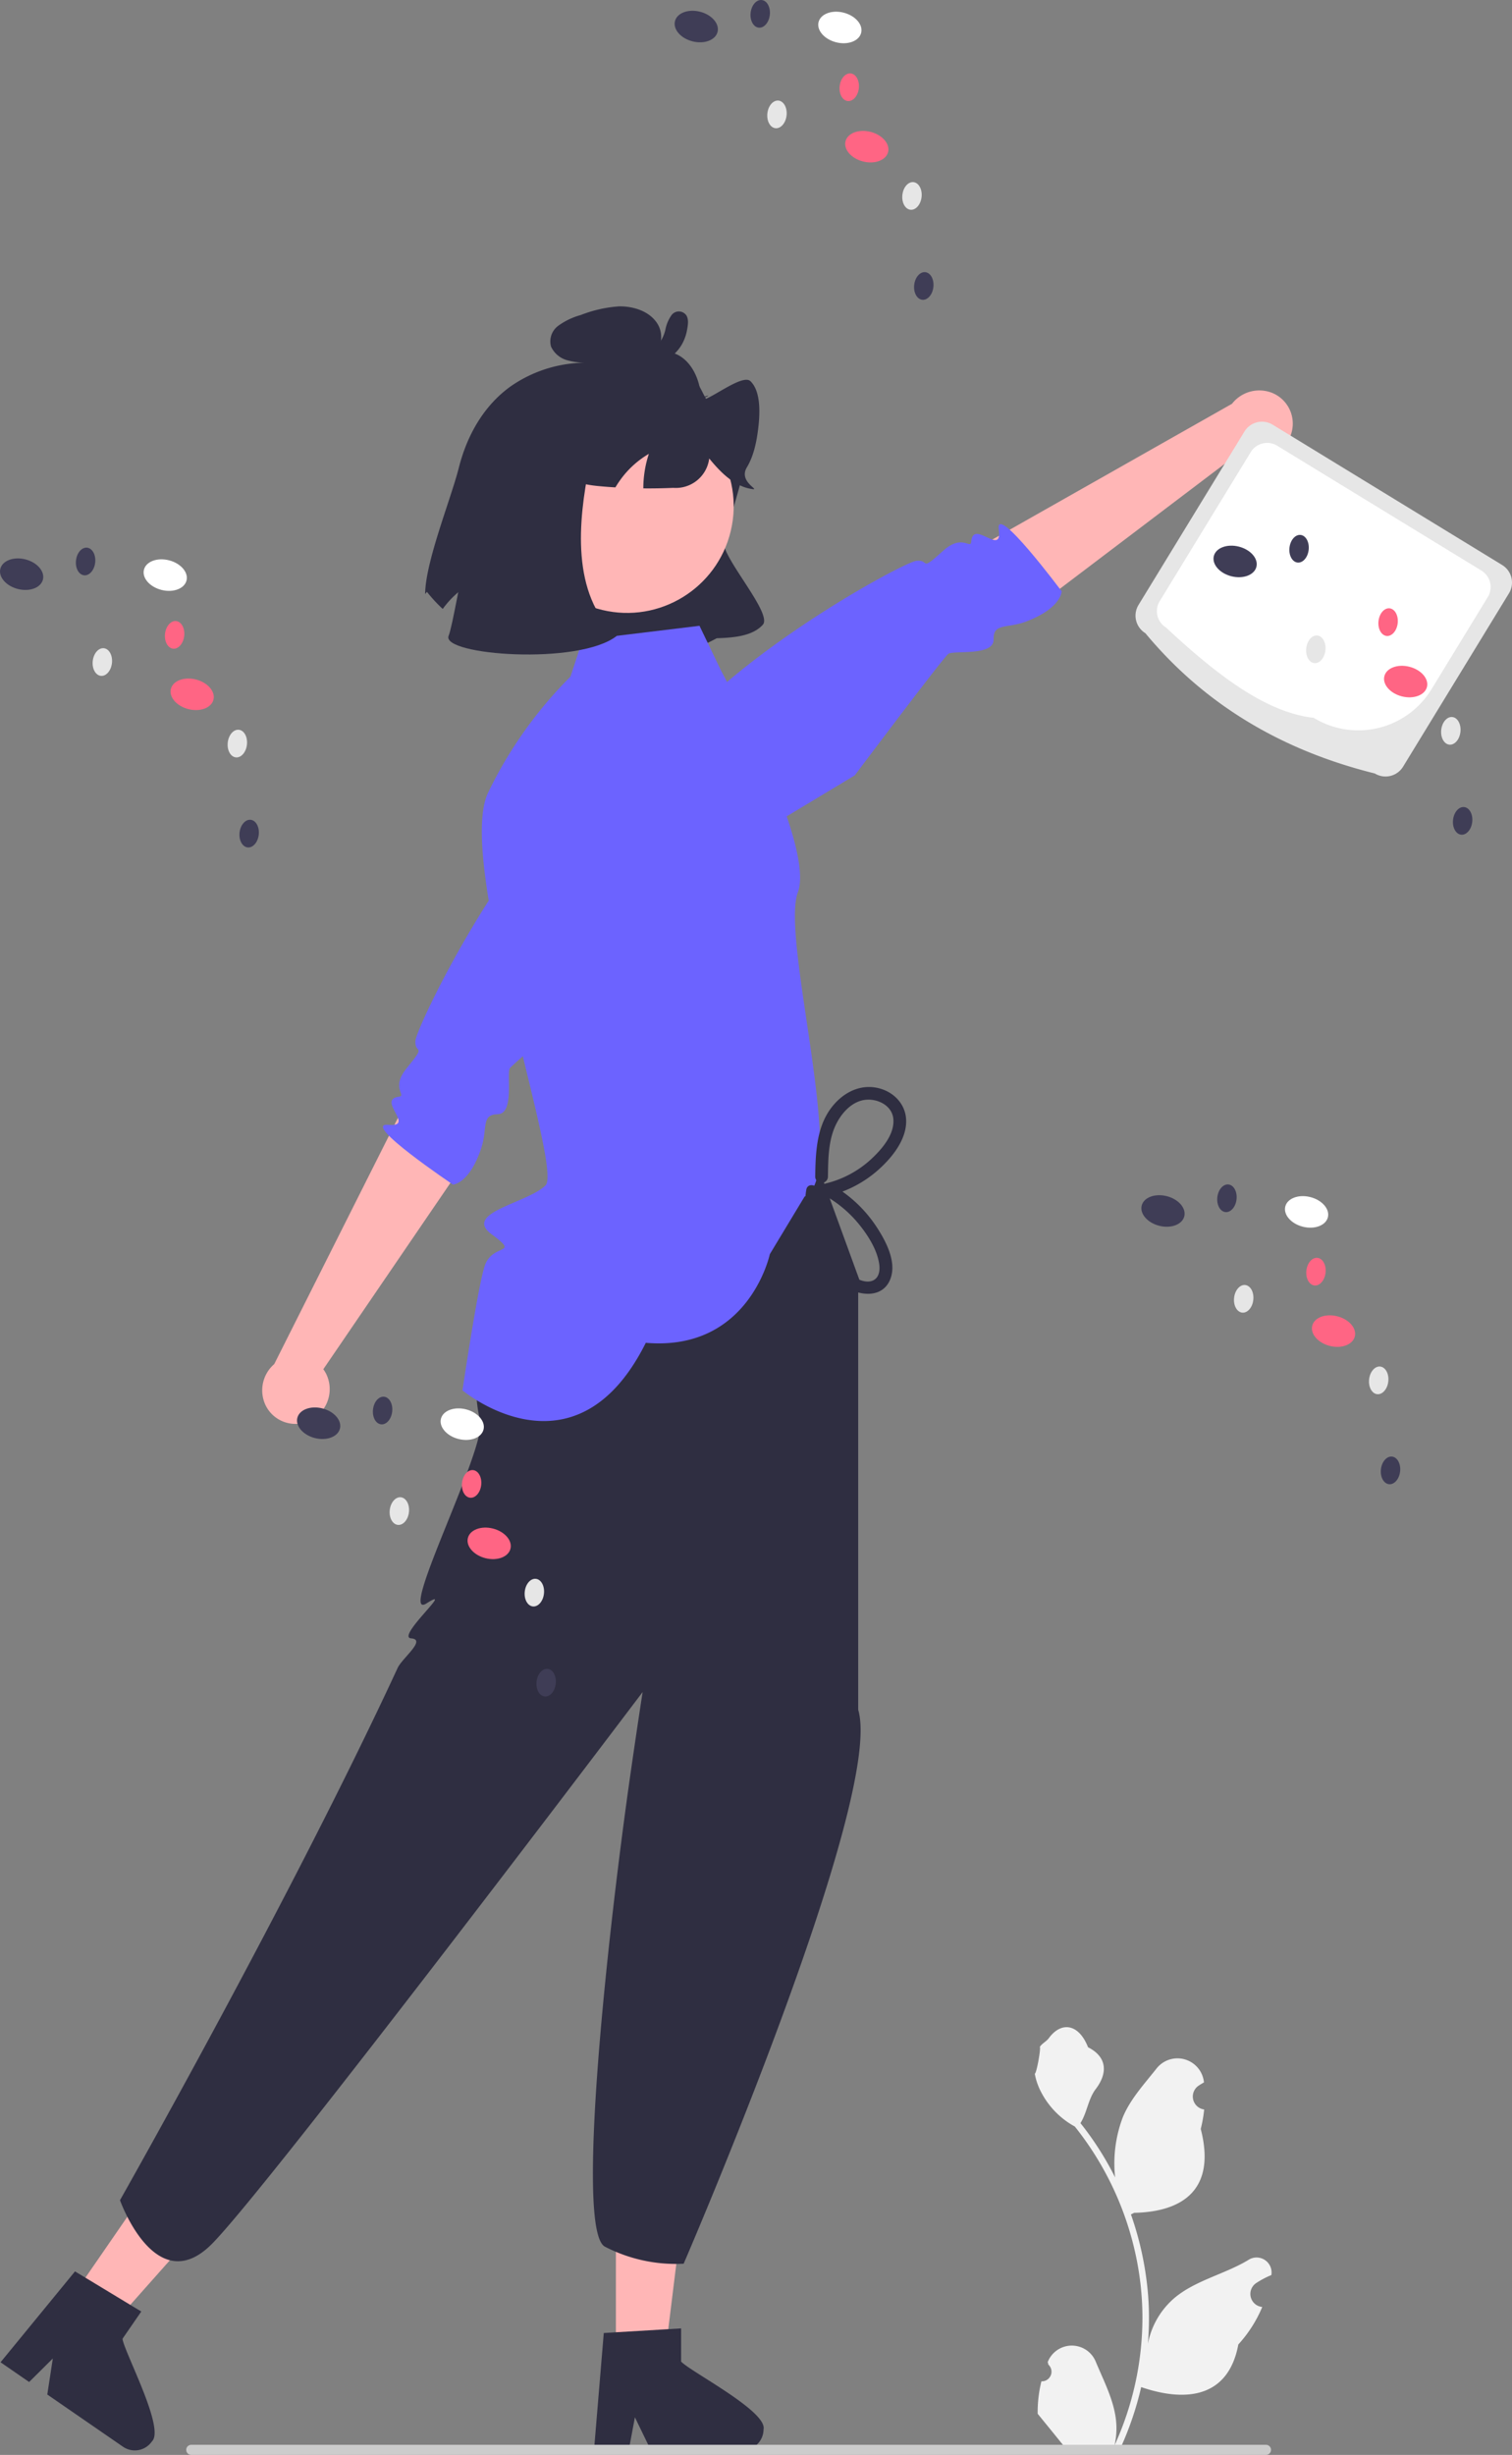 <svg xmlns="http://www.w3.org/2000/svg" xmlns:xlink="http://www.w3.org/1999/xlink" width="356.357" height="578.273" data-name="Layer 1" viewBox="0 0 356.357 578.273"><rect x="0" y="0" width="356.357" height="578.273" fill="#808080" stroke="none"/><path fill="#2f2e41" d="M529.964,271.023c-1.853,7.357-7.891,22.151-7.944,29.781l.417-.539a34.099,34.099,0,0,0,3.73,4.041,21.903,21.903,0,0,1,6.681-6.069,26.219,26.219,0,0,0-1.232,10.32c4.253,8.943,17.475,2.906,25.414.787,9.321,8.131,20.381,9.08,33.715,1.864,3.986-.13,8.419-.482,10.858-3.179s-10.246-16.488-9.206-19.943c7.406-24.608,6.987-21.932-2.718-31.314-2.136-2.065-2.597-5.517-5.113-7.421-3.491-2.64-8.333-2.94-12.781-3.103a6.647,6.647,0,0,0,5.396-3.649,5.996,5.996,0,0,0-.922-6.191c-1.905-2.366-5.338-3.425-8.505-3.376a30.275,30.275,0,0,0-9.036,2.029,16.51,16.51,0,0,0-5.296,2.522,4.572,4.572,0,0,0-1.735,4.913,5.924,5.924,0,0,0,3.979,3.269,15.505,15.505,0,0,0,4.07.541,31.064,31.064,0,0,0-17.625,5.615C535.651,256.582,531.827,263.668,529.964,271.023Z" transform="translate(-421.821 -160.863)"/><circle cx="569.612" cy="280.111" r="25.127" fill="#ffb6b6" transform="translate(-257.631 607.666) rotate(-76.491)"/><path fill="#2f2e41" d="M552.839,270.018c2.037,4.167,6.353,5.012,10.286,5.37,1.24.117,2.486.213,3.738.28.374-.624.778-1.241,1.207-1.831a21.903,21.903,0,0,1,6.681-6.069,25.812,25.812,0,0,0-1.305,8.139q3.526.032,7.065-.125a7.934,7.934,0,0,0,8.463-6.92c2.593,3.181,5.546,6.108,9.165,7.02,4.224.9-2.459-1.059-.353-4.829,1.714-2.786,2.4-6.309,2.782-9.671.448-3.996.384-8.52-1.861-10.712-1.801-1.776-8.895,3.909-11.309,4.416-5.324,1.144,4.932-2.528-.046-.322l-.305,1.046c.163-5.472-2.468-10.357-6.292-11.702-2.577-.896-5.45-.297-8.235.335a37.391,37.391,0,0,0-10.337,3.496,20.58,20.58,0,0,0-8.577,8.993C551.62,261.07,551.081,266.419,552.839,270.018Z" transform="translate(-421.821 -160.863)"/><path fill="#2f2e41" d="M576.17,241.922c-.256-.039.394-.032.174.003a2.048,2.048,0,0,0,.32-.09c.018-.006.255-.119.098-.038a2.017,2.017,0,0,0,.866-.749,8.356,8.356,0,0,0,1.029-2.6,8.754,8.754,0,0,1,1.443-3.365,2.155,2.155,0,0,1,3.477.057c.63,1.007.367,2.389.165,3.489a10.802,10.802,0,0,1-1.158,3.264,9.879,9.879,0,0,1-4.05,3.912,10.334,10.334,0,0,1-6.411,1.059,1.57,1.57,0,0,1-.449-2.837l3.322-1.918a1.555,1.555,0,1,1,1.624,2.651l-3.322,1.918-.449-2.837a6.182,6.182,0,0,0,1.378.047,5.205,5.205,0,0,0,1.45-.26,6.454,6.454,0,0,0,1.305-.513,8.88,8.88,0,0,0,.774-.46q.136-.091.269-.186c-.006.005.371-.289.206-.153a8.768,8.768,0,0,0,1.14-1.167,3.539,3.539,0,0,0,.325-.478,8.23,8.23,0,0,0,.452-.847,8.075,8.075,0,0,0,.571-1.922,8.182,8.182,0,0,0,.116-.844,3.369,3.369,0,0,1,.021-.459c.083-.368.003.208.174.34l.713.39a.854.854,0,0,0,.709-.215q.093-.178-.043.061a5.075,5.075,0,0,0-.28.579,14.676,14.676,0,0,0-.448,1.42,14.78,14.78,0,0,1-1.085,2.955,5.005,5.005,0,0,1-5.15,2.816,1.567,1.567,0,0,1-1.148-1.875A1.586,1.586,0,0,1,576.17,241.922Z" transform="translate(-421.821 -160.863)"/><polygon fill="#ffb6b6" points="145.159 555.251 156.689 555.25 162.174 510.779 145.157 510.779 145.159 555.251"/><path fill="#2f2e41" d="M582.347,717.152v-7.816l-3.031.185-12.338.731-2.856.175-2.183,26.178L561.822,738.008h8.187l.263-1.394,1.189-6.335,3.07,6.335.672,1.394h21.704a4.904,4.904,0,0,0,4.873-4.883C602.696,728.847,584.647,719.598,582.347,717.152Z" transform="translate(-421.821 -160.863)"/><polygon fill="#ffb6b6" points="16.8 541.356 26.293 547.899 56.048 514.396 42.037 504.74 16.8 541.356"/><path fill="#2f2e41" d="M450.684,711.795l4.436-6.436-2.601-1.568L441.946,697.391l-2.451-1.476-16.654,20.314-.893,1.089,6.74,4.646,1.008-.998,4.574-4.541-1.068,6.958-.237,1.529,17.87,12.318a4.904,4.904,0,0,0,6.783-1.255C460.802,732.973,451.189,715.114,450.684,711.795Z" transform="translate(-421.821 -160.863)"/><path fill="#ffb6b6" d="M725.761,263.985a8.189,8.189,0,0,1-10.657,4.111,7.857,7.857,0,0,1-1.138-.625l-49.495,37.498-15.551-13.167,63.265-35.824a8.166,8.166,0,0,1,9.655-2.487,7.815,7.815,0,0,1,4.011,10.299Q725.807,263.888,725.761,263.985Z" transform="translate(-421.821 -160.863)"/><path fill="#6c63ff" d="M580.412,369.3s-17.492-4.463-5.238-27.433,59.381-48.585,62.643-48.904.616,2.789,6.266-2.334c4.596-4.167,6.477-.198,6.648-2.224.45-5.343,7.417,3.757,6.492-2.806s14.816,14.547,14.816,14.547-.005,3.913-8.272,7.087c-4.644,1.783-7.883.272-7.774,4.267s-9.415,2.5-10.649,3.374-22.063,28.628-22.063,28.628Z" transform="translate(-421.821 -160.863)"/><path fill="#e6e6e6" d="M745.853,343.067c-21.382-5.322-39.74-15.784-54.091-33.055a4.845,4.845,0,0,1-1.606-6.653L715.12,262.509a4.845,4.845,0,0,1,6.653-1.606l54.091,33.055a4.845,4.845,0,0,1,1.606,6.653l-24.964,40.851A4.845,4.845,0,0,1,745.853,343.067Z" transform="translate(-421.821 -160.863)"/><path fill="#fff" d="M731.43,329.95c-11.258-1.229-22.959-10.227-34.775-21.251a4.537,4.537,0,0,1-1.504-6.231L716.606,267.361a4.537,4.537,0,0,1,6.231-1.504l48.134,29.414a4.537,4.537,0,0,1,1.504,6.231l-13.29,21.749A20.211,20.211,0,0,1,731.43,329.95Z" transform="translate(-421.821 -160.863)"/><ellipse cx="746.761" cy="293.333" fill="#fff" rx="3.601" ry="5.177" transform="translate(-142.851 784.288) rotate(-75.779)"/><ellipse cx="712.918" cy="293.115" fill="#3f3d56" rx="3.601" ry="5.177" transform="translate(-168.17 751.317) rotate(-75.779)"/><ellipse cx="753.112" cy="321.411" fill="#ff6584" rx="3.601" ry="5.177" transform="translate(-165.279 811.625) rotate(-75.779)"/><ellipse cx="763.758" cy="333.018" fill="#e6e6e6" rx="3.272" ry="2.276" transform="translate(-73.835 894.208) rotate(-83.624)"/><ellipse cx="766.541" cy="354.226" fill="#3f3d56" rx="3.272" ry="2.276" transform="translate(-92.438 915.826) rotate(-83.624)"/><ellipse cx="731.94" cy="313.81" fill="#e6e6e6" rx="3.272" ry="2.276" transform="translate(-83.03 845.512) rotate(-83.624)"/><ellipse cx="748.972" cy="307.411" fill="#ff6584" rx="3.272" ry="2.276" transform="translate(-61.53 856.75) rotate(-83.624)"/><ellipse cx="727.99" cy="290.125" fill="#3f3d56" rx="3.272" ry="2.276" transform="translate(-63.003 820.531) rotate(-83.624)"/><path fill="#2f2e41" d="M624.084,465.487l.297-3.119-12.824-35.158-54.651,10.538s-28.166,34.698-21.903,57.664c1.699,6.228-19.674,47.596-12.64,43.134s-7.316,7.957-3.641,8.248-2.096,4.621-3.189,6.981c-25.174,54.372-65.434,125.365-65.434,125.365s8.373,23.539,21.585,10.378S573.28,559.439,573.28,559.439s-1.191,7.612-2.852,19.186c-5.132,35.755-13.193,107.734-6.031,111.461a36.321,36.321,0,0,0,18.549,4.018S630.348,584.493,624.084,563.615" transform="translate(-421.821 -160.863)"/><path fill="#6c63ff" d="M591.77,318.849l-5.086-10.573L559.126,311.615l-2.849,8.626a100.05,100.05,0,0,0-19.456,27.424c-7.625,16.289,17.752,88.244,13.577,92.42s-19.647,6.426-12.688,11.541,0,1.844-1.734,7.68-5.149,29.065-5.149,29.065,26.495,22.21,43.198-11.195c24.358,2.088,29.23-20.878,29.23-20.878l8.189-13.563c10.625-4.863-5.753-60.555-1.577-71.69S591.77,318.849,591.77,318.849Z" transform="translate(-421.821 -160.863)"/><path fill="#2f2e41" d="M616.955,438.068c.063-4.09.051-8.495,1.867-12.263,1.364-2.831,3.896-5.658,7.233-5.895,2.837-.201,6.057,1.476,6.318,4.56.31,3.665-2.776,7.167-5.275,9.481a24.131,24.131,0,0,1-10.681,5.69,1.516,1.516,0,0,0-.358,2.742,28.195,28.195,0,0,1,8.261,6.924c2.108,2.604,4.288,6.043,4.733,9.431.19,1.444-.066,3.199-1.595,3.802-1.452.573-3.218-.173-4.464-.911a18.043,18.043,0,0,1-6.605-7.951,20.392,20.392,0,0,1-1.647-11.754c.31-1.889-2.581-2.701-2.893-.798-1.375,8.387,1.972,18.374,9.476,22.997,3.414,2.104,8.622,2.473,10.336-1.966,1.553-4.022-1.017-8.855-3.164-12.163a30.963,30.963,0,0,0-10.925-10.202l-.358,2.742a27.276,27.276,0,0,0,11.718-6.2c3.193-2.867,6.631-7.123,6.453-11.667-.159-4.084-3.422-7.046-7.334-7.643-4.253-.649-8.048,1.668-10.485,5.028-3.343,4.609-3.526,10.545-3.611,16.016a1.501,1.501,0,0,0,3,0Z" transform="translate(-421.821 -160.863)"/><path fill="#ffb6b6" d="M495.122,495.351a8.189,8.189,0,0,0,3.579-10.847,7.856,7.856,0,0,0-.68-1.106L533.028,432.111l-13.919-14.882-32.654,64.958a8.166,8.166,0,0,0-2.007,9.766,7.815,7.815,0,0,0,10.485,3.497Q495.028,495.402,495.122,495.351Z" transform="translate(-421.821 -160.863)"/><path fill="#6c63ff" d="M593.126,344.977s-5.322-17.25-27.659-3.877-45.592,61.709-45.749,64.983,2.816.477-2.022,6.374c-3.935,4.796.122,6.479-1.893,6.75-5.314.714,4.119,7.222-2.482,6.623s15.262,14.079,15.262,14.079,3.908-.198,6.67-8.613c1.551-4.726-.117-7.887,3.878-7.975s2.032-9.527,2.844-10.803,27.503-23.451,27.503-23.451Z" transform="translate(-421.821 -160.863)"/><path fill="#2f2e41" d="M558.169,259.875c16.424-18.941-12.772,31.21,9.039,50.761-8.89,7.053-41.496,4.551-39.654,0s7.882-47.971,14.362-50.761S558.169,259.875,558.169,259.875Z" transform="translate(-421.821 -160.863)"/><ellipse cx="530.761" cy="496.333" fill="#fff" rx="3.601" ry="5.177" transform="translate(-502.569 728.039) rotate(-75.779)"/><ellipse cx="496.918" cy="496.115" fill="#3f3d56" rx="3.601" ry="5.177" transform="translate(-527.887 695.067) rotate(-75.779)"/><ellipse cx="537.112" cy="524.411" fill="#ff6584" rx="3.601" ry="5.177" transform="translate(-524.996 755.376) rotate(-75.779)"/><ellipse cx="547.758" cy="536.018" fill="#e6e6e6" rx="3.272" ry="2.276" transform="translate(-467.593 860.001) rotate(-83.624)"/><ellipse cx="550.541" cy="557.226" fill="#3f3d56" rx="3.272" ry="2.276" transform="translate(-486.196 881.62) rotate(-83.624)"/><ellipse cx="515.94" cy="516.81" fill="#e6e6e6" rx="3.272" ry="2.276" transform="translate(-476.788 811.305) rotate(-83.624)"/><ellipse cx="532.972" cy="510.411" fill="#ff6584" rx="3.272" ry="2.276" transform="translate(-455.289 822.544) rotate(-83.624)"/><ellipse cx="511.99" cy="493.125" fill="#3f3d56" rx="3.272" ry="2.276" transform="translate(-456.761 786.324) rotate(-83.624)"/><ellipse cx="729.761" cy="446.333" fill="#fff" rx="3.601" ry="5.177" transform="translate(-303.987 883.223) rotate(-75.779)"/><ellipse cx="695.918" cy="446.115" fill="#3f3d56" rx="3.601" ry="5.177" transform="translate(-329.305 850.252) rotate(-75.779)"/><ellipse cx="736.112" cy="474.411" fill="#ff6584" rx="3.601" ry="5.177" transform="translate(-326.414 910.561) rotate(-75.779)"/><ellipse cx="746.758" cy="486.018" fill="#e6e6e6" rx="3.272" ry="2.276" transform="translate(-241.001 1013.323) rotate(-83.624)"/><ellipse cx="749.541" cy="507.226" fill="#3f3d56" rx="3.272" ry="2.276" transform="translate(-259.603 1034.941) rotate(-83.624)"/><ellipse cx="714.94" cy="466.81" fill="#e6e6e6" rx="3.272" ry="2.276" transform="translate(-250.196 964.627) rotate(-83.624)"/><ellipse cx="731.972" cy="460.411" fill="#ff6584" rx="3.272" ry="2.276" transform="translate(-228.696 975.865) rotate(-83.624)"/><ellipse cx="710.99" cy="443.125" fill="#3f3d56" rx="3.272" ry="2.276" transform="translate(-230.169 939.646) rotate(-83.624)"/><ellipse cx="460.761" cy="296.333" fill="#fff" rx="3.601" ry="5.177" transform="translate(-361.502 509.315) rotate(-75.779)"/><ellipse cx="426.918" cy="296.115" fill="#3f3d56" rx="3.601" ry="5.177" transform="translate(-386.82 476.344) rotate(-75.779)"/><ellipse cx="467.112" cy="324.411" fill="#ff6584" rx="3.601" ry="5.177" transform="translate(-383.929 536.652) rotate(-75.779)"/><ellipse cx="477.758" cy="336.018" fill="#e6e6e6" rx="3.272" ry="2.276" transform="translate(-331.057 612.643) rotate(-83.624)"/><ellipse cx="480.541" cy="357.226" fill="#3f3d56" rx="3.272" ry="2.276" transform="translate(-349.66 634.262) rotate(-83.624)"/><ellipse cx="445.94" cy="316.81" fill="#e6e6e6" rx="3.272" ry="2.276" transform="translate(-340.252 563.948) rotate(-83.624)"/><ellipse cx="462.972" cy="310.411" fill="#ff6584" rx="3.272" ry="2.276" transform="translate(-318.752 575.186) rotate(-83.624)"/><ellipse cx="441.99" cy="293.125" fill="#3f3d56" rx="3.272" ry="2.276" transform="translate(-320.225 538.967) rotate(-83.624)"/><ellipse cx="619.761" cy="167.333" fill="#fff" rx="3.601" ry="5.177" transform="translate(-116.514 566.133) rotate(-75.779)"/><ellipse cx="585.918" cy="167.115" fill="#3f3d56" rx="3.601" ry="5.177" transform="translate(-141.832 533.161) rotate(-75.779)"/><ellipse cx="626.112" cy="195.411" fill="#ff6584" rx="3.601" ry="5.177" transform="translate(-138.941 593.47) rotate(-75.779)"/><ellipse cx="636.758" cy="207.018" fill="#e6e6e6" rx="3.272" ry="2.276" transform="translate(-61.511 655.985) rotate(-83.624)"/><ellipse cx="639.541" cy="228.226" fill="#3f3d56" rx="3.272" ry="2.276" transform="translate(-80.114 677.604) rotate(-83.624)"/><ellipse cx="604.94" cy="187.81" fill="#e6e6e6" rx="3.272" ry="2.276" transform="translate(-70.706 607.289) rotate(-83.624)"/><ellipse cx="621.972" cy="181.411" fill="#ff6584" rx="3.272" ry="2.276" transform="translate(-49.207 618.528) rotate(-83.624)"/><ellipse cx="600.99" cy="164.125" fill="#3f3d56" rx="3.272" ry="2.276" transform="translate(-50.679 582.308) rotate(-83.624)"/><path fill="#f2f2f2" d="M667.267,721.804a2.269,2.269,0,0,0,1.645-3.933l-.155-.618q.031-.074.062-.148a6.094,6.094,0,0,1,11.241.042c1.839,4.428,4.179,8.864,4.756,13.546a18.029,18.029,0,0,1-.316,6.2,72.282,72.282,0,0,0,6.575-30.021,69.766,69.766,0,0,0-.433-7.783q-.358-3.178-.995-6.31A73.119,73.119,0,0,0,675.146,661.788a19.459,19.459,0,0,1-8.093-8.397,14.843,14.843,0,0,1-1.35-4.056c.394.052,1.486-5.949,1.188-6.317.549-.833,1.532-1.247,2.131-2.06,2.982-4.043,7.091-3.337,9.236,2.157,4.582,2.313,4.627,6.148,1.815,9.837-1.789,2.347-2.035,5.522-3.604,8.035.162.207.329.407.491.614a73.591,73.591,0,0,1,7.681,12.169A30.593,30.593,0,0,1,686.468,659.56c1.748-4.217,5.025-7.769,7.91-11.415a6.279,6.279,0,0,1,11.184,3.083q.009.081.017.161-.643.363-1.259.77a3.078,3.078,0,0,0,1.241,5.602l.063.01a30.628,30.628,0,0,1-.807,4.579c3.702,14.316-4.29,19.53-15.701,19.764-.252.129-.497.258-.749.381a75.115,75.115,0,0,1,4.043,19.028,71.243,71.243,0,0,1-.052,11.503l.019-.136a18.826,18.826,0,0,1,6.427-10.87c4.946-4.063,11.933-5.559,17.268-8.824a3.533,3.533,0,0,1,5.411,3.437l-.022.143a20.675,20.675,0,0,0-2.319,1.117q-.643.363-1.259.77a3.078,3.078,0,0,0,1.241,5.602l.063.01c.045.006.084.013.129.019a30.655,30.655,0,0,1-5.639,8.829c-2.315,12.497-12.256,13.683-22.89,10.044h-.006a75.092,75.092,0,0,1-5.044,14.726H667.718c-.065-.2-.123-.407-.181-.607a20.475,20.475,0,0,0,4.986-.297c-1.337-1.641-2.674-3.294-4.011-4.935a1.119,1.119,0,0,1-.084-.097c-.678-.84-1.363-1.673-2.041-2.512l-0-.001a29.991,29.991,0,0,1,.879-7.64Z" transform="translate(-421.821 -160.863)"/><path fill="#ccc" d="M465.715,737.947a1.186,1.186,0,0,0,1.19,1.19h253.29a1.19,1.19,0,1,0,0-2.38h-253.29A1.187,1.187,0,0,0,465.715,737.947Z" transform="translate(-421.821 -160.863)"/></svg>